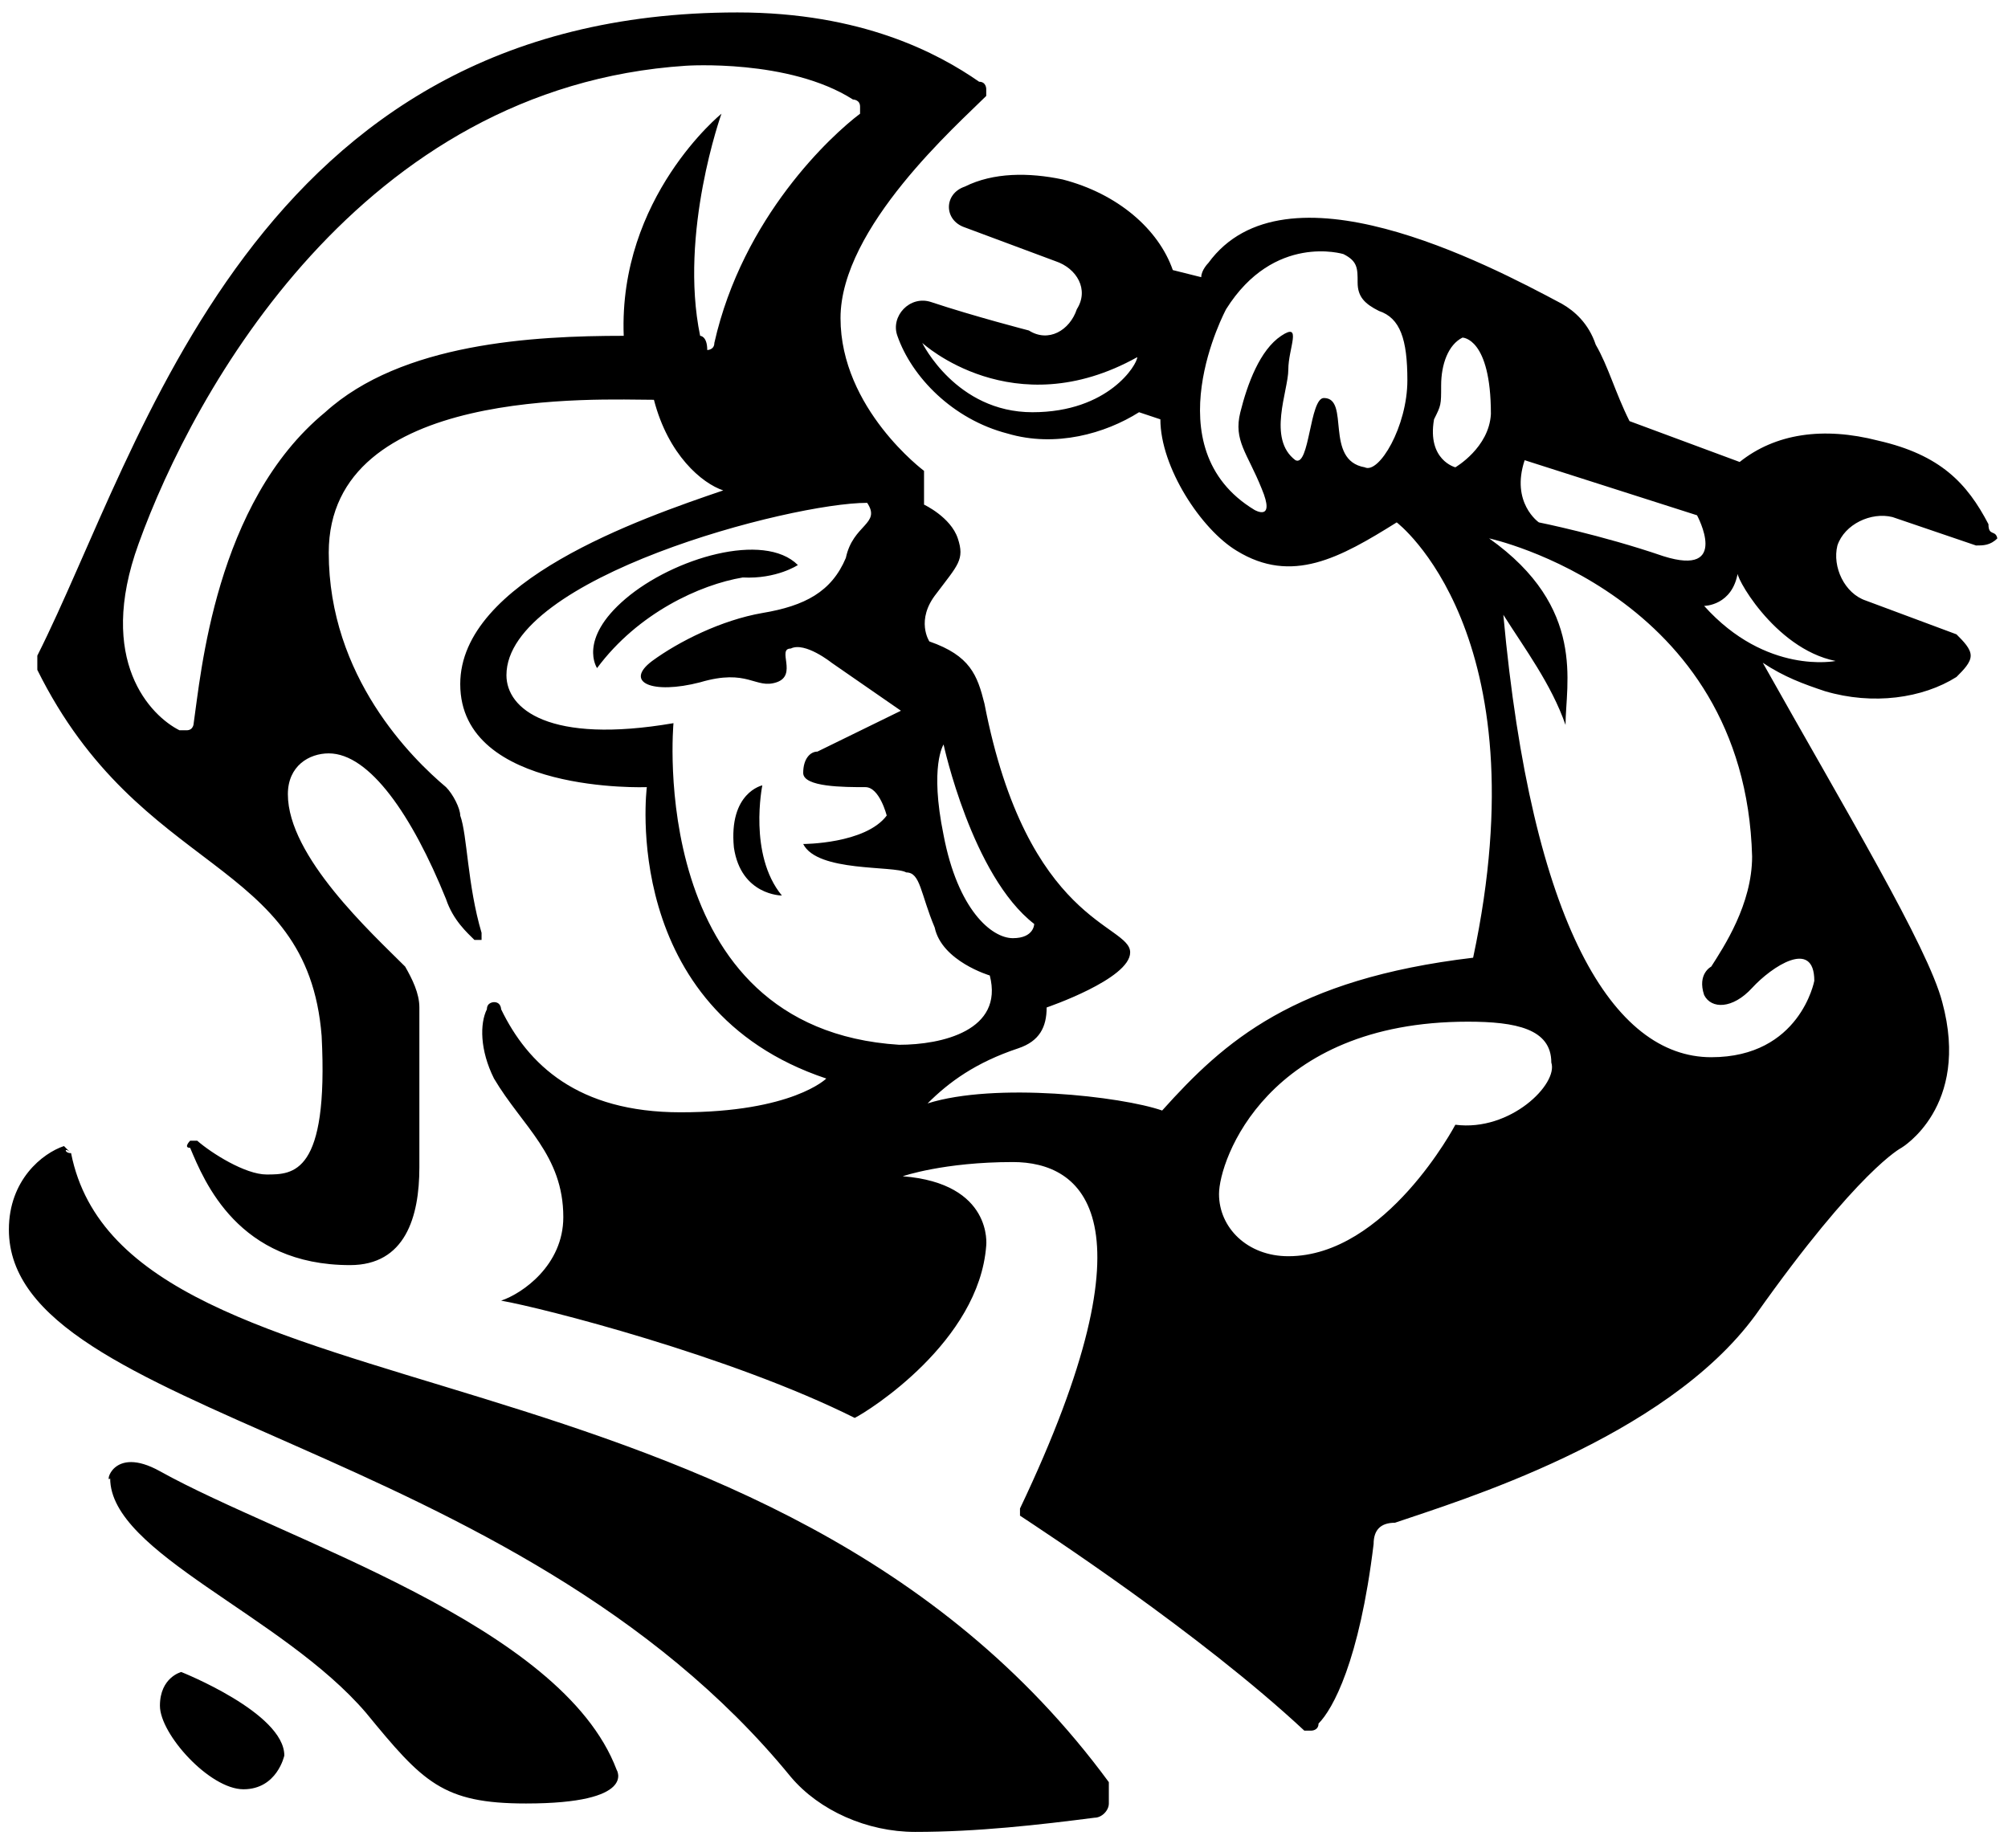<?xml version="1.0" encoding="UTF-8"?>
<svg width="113px" height="104px" viewBox="0 0 113 104" version="1.1" xmlns="http://www.w3.org/2000/svg" xmlns:xlink="http://www.w3.org/1999/xlink">
    <!-- Generator: Sketch 54.1 (76490) - https://sketchapp.com -->
    <title>Shape</title>
    <desc>Created with Sketch.</desc>
    <g id="Page-1" stroke="none" stroke-width="1" fill="none" fill-rule="evenodd">
        <path d="M10.2,94.1 C10.2,94.1 16,96.4 16,98.8 C16,98.8 15.6,100.7 13.7,100.7 C11.8,100.7 9,97.6 9,96 C9,94.4 10.2,94.1 10.2,94.1 Z M4,64.9 C3.6,64.9 3.6,64.5 4,64.9 C3.6,64.5 3.6,64.5 3.6,64.5 C2.4,64.9 0.5,66.4 0.5,69.2 C0.5,79.7 28.9,80.9 44.5,100 C46.1,101.9 48.8,103.1 51.5,103.1 C55,103.1 58.5,102.7 61.6,102.3 C62,102.3 62.4,101.9 62.4,101.5 C62.4,101.1 62.4,100.7 62.4,100.3 C43.3,74.3 7.1,80.5 4,64.9 Z M44.9,31.8 C43,29.9 37.9,31.4 35.2,33.7 C32.5,36 33.6,37.6 33.6,37.6 C35.9,34.5 39.4,32.9 41.8,32.5 C43.7,32.6 44.9,31.8 44.9,31.8 Z M103.3,37.2 C103.3,37.2 99.4,38 95.9,34.1 C95.9,34.1 97.5,34.1 97.8,32.2 C97.5,32.2 99.8,36.5 103.3,37.2 Z M102.1,55.2 C102.1,55.2 101.3,59.5 96.3,59.5 C90.8,59.5 86.2,52.1 84.6,34.6 C85.8,36.5 87.3,38.5 88.1,40.8 C88.1,38.5 89.3,34.2 83.8,30.3 C83.8,30.3 98.2,33.4 98.6,48.2 C98.6,50.9 97,53.3 96.3,54.4 C96.3,54.4 95.5,54.8 95.9,56 C96.3,56.8 97.5,56.8 98.6,55.6 C99.7,54.4 102.1,52.8 102.1,55.2 Z M81.9,63.3 C81.9,63.3 78,70.7 72.5,70.7 C70.2,70.7 68.6,69.1 68.6,67.2 C68.6,65.3 71.3,57.5 82.6,57.5 C85.3,57.5 87.3,57.9 87.3,59.8 C87.7,61 85,63.7 81.9,63.3 Z M81.9,26.3 C81.9,26.3 80.3,25.9 80.7,23.6 C81.1,22.8 81.1,22.8 81.1,21.7 C81.1,20.5 81.5,19.4 82.3,19 C82.3,19 83.9,19 83.9,23.3 C83.8,25.2 81.9,26.3 81.9,26.3 Z M76.8,26.3 C74.5,25.9 76,22.4 74.5,22.4 C73.7,22.4 73.7,26.3 72.9,25.9 C71.3,24.7 72.5,22 72.5,20.8 C72.5,19.6 73.3,18.1 72.1,18.9 C70.9,19.7 70.2,21.6 69.8,23.2 C69.4,24.8 70.2,25.5 71,27.5 C71.8,29.4 70.6,28.7 70.6,28.7 C64.8,25.2 69,17.4 69,17.4 C71.7,13.1 75.6,14.3 75.6,14.3 C76.4,14.7 76.4,15.1 76.4,15.9 C76.4,16.7 76.8,17.1 77.6,17.5 C78.8,17.9 79.2,19.1 79.2,21.4 C79.2,24 77.6,26.7 76.8,26.3 Z M85.8,25.9 L95.5,29 C95.5,29 97.4,32.5 93.6,31.3 C90.1,30.1 86.6,29.4 86.6,29.4 C86.6,29.4 85,28.3 85.8,25.9 Z M37.9,40.7 C30.9,41.9 28.5,39.9 28.5,38 C28.5,32.5 44.5,28.3 48.8,28.3 C49.6,29.5 48,29.5 47.6,31.4 C46.8,33.3 45.3,34.1 42.9,34.5 C40.6,34.9 38.2,36.1 36.7,37.2 C35.1,38.4 36.7,39.1 39.4,38.4 C42.1,37.6 42.5,38.8 43.7,38.4 C44.9,38 43.7,36.5 44.5,36.5 C45.3,36.1 46.8,37.3 46.8,37.3 L50.7,40 L46,42.3 C45.6,42.3 45.2,42.7 45.2,43.5 C45.2,44.3 47.5,44.3 48.7,44.3 C49.5,44.3 49.9,45.9 49.9,45.9 C48.7,47.5 45.2,47.5 45.2,47.5 C46,49.1 50.3,48.7 51,49.1 C51.8,49.1 51.8,50.3 52.6,52.2 C53,54.1 55.7,54.9 55.7,54.9 C56.5,58 53,58.8 50.6,58.8 C36.3,57.9 37.9,40.7 37.9,40.7 Z M39.4,18.9 C39,18.9 39,18.9 39.4,18.9 C38.2,13.1 40.6,6.4 40.6,6.4 C40.6,6.4 34.8,11.1 35.1,18.9 C30,18.9 22.6,19.3 18.3,23.2 C12.1,28.3 11.3,38 10.9,40.7 C10.9,40.7 10.9,41.1 10.5,41.1 L10.1,41.1 C8.5,40.3 5.4,37.2 7.8,30.6 C10.9,22 20.3,4.9 38.6,3.7 C38.6,3.7 44.4,3.3 48,5.6 C48,5.6 48.4,5.6 48.4,6 L48.4,6.4 C46.8,7.6 41.8,12.2 40.2,19.3 C40.2,19.7 39.8,19.7 39.8,19.7 C39.8,18.9 39.4,18.9 39.4,18.9 Z M53.1,41.9 C53.1,41.9 54.7,49.3 58.2,52 C58.2,52 58.2,52.8 57,52.8 C55.8,52.8 53.9,51.2 53.1,47 C52.3,43.1 53.1,41.9 53.1,41.9 Z M58.1,23.2 C53.8,23.2 51.9,19.3 51.9,19.3 C51.9,19.3 57,24 64,20.1 C64,20.5 62.4,23.2 58.1,23.2 Z M111.9,29.5 C110.7,27.2 109.2,25.6 105.7,24.8 C102.6,24 99.9,24.4 97.9,26 L91.7,23.7 C90.9,22.1 90.5,20.6 89.8,19.4 C89.4,18.2 88.6,17.5 87.9,17.1 C83.6,14.8 72.3,8.9 68,14.8 C68,14.8 67.6,15.2 67.6,15.6 L66,15.2 C65.2,12.9 62.9,10.9 59.8,10.1 C57.9,9.7 55.9,9.7 54.3,10.5 C53.1,10.9 53.1,12.4 54.3,12.8 L59.4,14.7 C60.6,15.1 61.3,16.3 60.6,17.4 C60.2,18.6 59,19.3 57.9,18.6 C57.9,18.6 54.8,17.8 52.4,17 C51.2,16.6 50.1,17.8 50.5,18.9 C51.3,21.2 53.6,23.6 56.7,24.4 C59.4,25.2 62.2,24.4 64.1,23.2 L65.3,23.6 C65.3,26.3 67.6,29.8 69.6,31 C72.7,32.9 75.4,31.4 78.6,29.4 C78.6,29.4 86.8,35.6 82.9,53.9 C72.8,55.1 68.9,58.6 65.4,62.5 C63.1,61.7 56,60.9 52.2,62.1 C53.4,60.9 54.9,59.8 57.3,59 C58.5,58.6 58.9,57.8 58.9,56.7 C58.9,56.7 63.6,55.1 63.6,53.6 C63.6,52 57.8,52 55.4,39.6 C55,38 54.6,36.9 52.3,36.1 C52.3,36.1 51.5,34.9 52.7,33.4 C53.9,31.8 54.3,31.5 53.9,30.3 C53.5,29.1 52,28.4 52,28.4 L52,26.5 C52,26.5 47.3,23 47.3,17.9 C47.3,12.8 53.9,7 55.5,5.4 L55.5,5 C55.5,5 55.5,4.6 55.1,4.6 C52.8,3 48.5,0.7 41.5,0.7 C14.2,0.7 8,25.2 2.1,36.9 C2.1,37.3 2.1,37.3 2.1,37.7 C7.9,49.4 17.3,48.2 18.1,58.3 C18.5,66.1 16.5,66.1 15,66.1 C13.8,66.1 11.9,64.9 11.1,64.2 L10.7,64.2 C10.7,64.2 10.3,64.6 10.7,64.6 C11.5,66.5 13.4,71.2 19.7,71.2 C22.8,71.2 23.6,68.5 23.6,65.7 L23.6,56.7 C23.6,55.9 23.2,55.1 22.8,54.4 C20.9,52.5 16.2,48.2 16.2,44.7 C16.2,43.1 17.4,42.4 18.5,42.4 C20.8,42.4 23.2,45.9 25.1,50.6 C25.5,51.8 26.3,52.5 26.7,52.9 L27.1,52.9 C27.1,52.9 27.1,52.9 27.1,52.5 C26.3,49.8 26.3,47 25.9,45.9 C25.9,45.5 25.5,44.7 25.1,44.3 C23.2,42.7 18.5,38.1 18.5,31.1 C18.5,21.7 33.7,22.5 36.8,22.5 C37.6,25.6 39.5,27.2 40.7,27.6 C36,29.2 25.9,32.7 25.9,38.5 C25.9,44.7 36.4,44.3 36.4,44.3 C36.4,44.3 34.8,56.8 46.5,60.7 C46.5,60.7 44.6,62.6 38.3,62.6 C32.5,62.6 29.7,59.9 28.2,56.8 C28.2,56.8 28.2,56.4 27.8,56.4 C27.8,56.4 27.4,56.4 27.4,56.8 C27,57.6 27,59.1 27.8,60.7 C29.4,63.4 31.7,65 31.7,68.5 C31.7,71.2 29.4,72.8 28.2,73.2 C30.5,73.6 41.1,76.3 48.1,79.8 C48.9,79.4 55.1,75.5 55.5,70.1 C55.5,70.1 55.9,66.6 50.8,66.2 C50.8,66.2 53.1,65.4 57,65.4 C60.9,65.4 65.2,68.5 57.4,84.9 C57.4,84.9 57.4,84.9 57.4,85.3 C58.6,86.1 67.5,91.9 73.4,97.4 L73.8,97.4 C73.8,97.4 74.2,97.4 74.2,97 C75,96.2 76.5,93.5 77.3,86.9 C77.3,86.1 77.7,85.7 78.5,85.7 C82,84.5 93.7,81 98.8,74 C104.6,65.8 107,64.6 107,64.6 C107,64.6 110.9,62.3 109.3,56.4 C108.5,53.3 103.8,45.5 99.2,37.3 C100.4,38.1 101.5,38.5 102.7,38.9 C105.4,39.7 108.2,39.3 110.1,38.1 C110.5,37.7 110.9,37.3 110.9,36.9 C110.9,36.5 110.5,36.1 110.1,35.7 L105,33.8 C103.8,33.4 103.1,31.9 103.4,30.7 C103.8,29.5 105.3,28.8 106.5,29.1 L111.2,30.7 C111.6,30.7 112,30.7 112.4,30.3 C112.3,29.8 111.9,30.2 111.9,29.5 Z M42.9,44.2 C42.9,44.2 41,44.6 41.3,47.7 C41.7,50.4 44,50.4 44,50.4 C42.1,48.1 42.9,44.2 42.9,44.2 Z M9,82.8 C16,86.7 31.6,91.4 34.7,99.6 C34.7,99.6 35.9,101.5 29.6,101.5 C24.9,101.5 23.8,100.3 20.6,96.4 C15.9,90.9 6.2,87.4 6.2,83.2 C5.9,83.6 6.3,81.3 9,82.8 Z" id="Shape" fill="#000000" fill-rule="nonzero"></path>
    </g>
</svg>